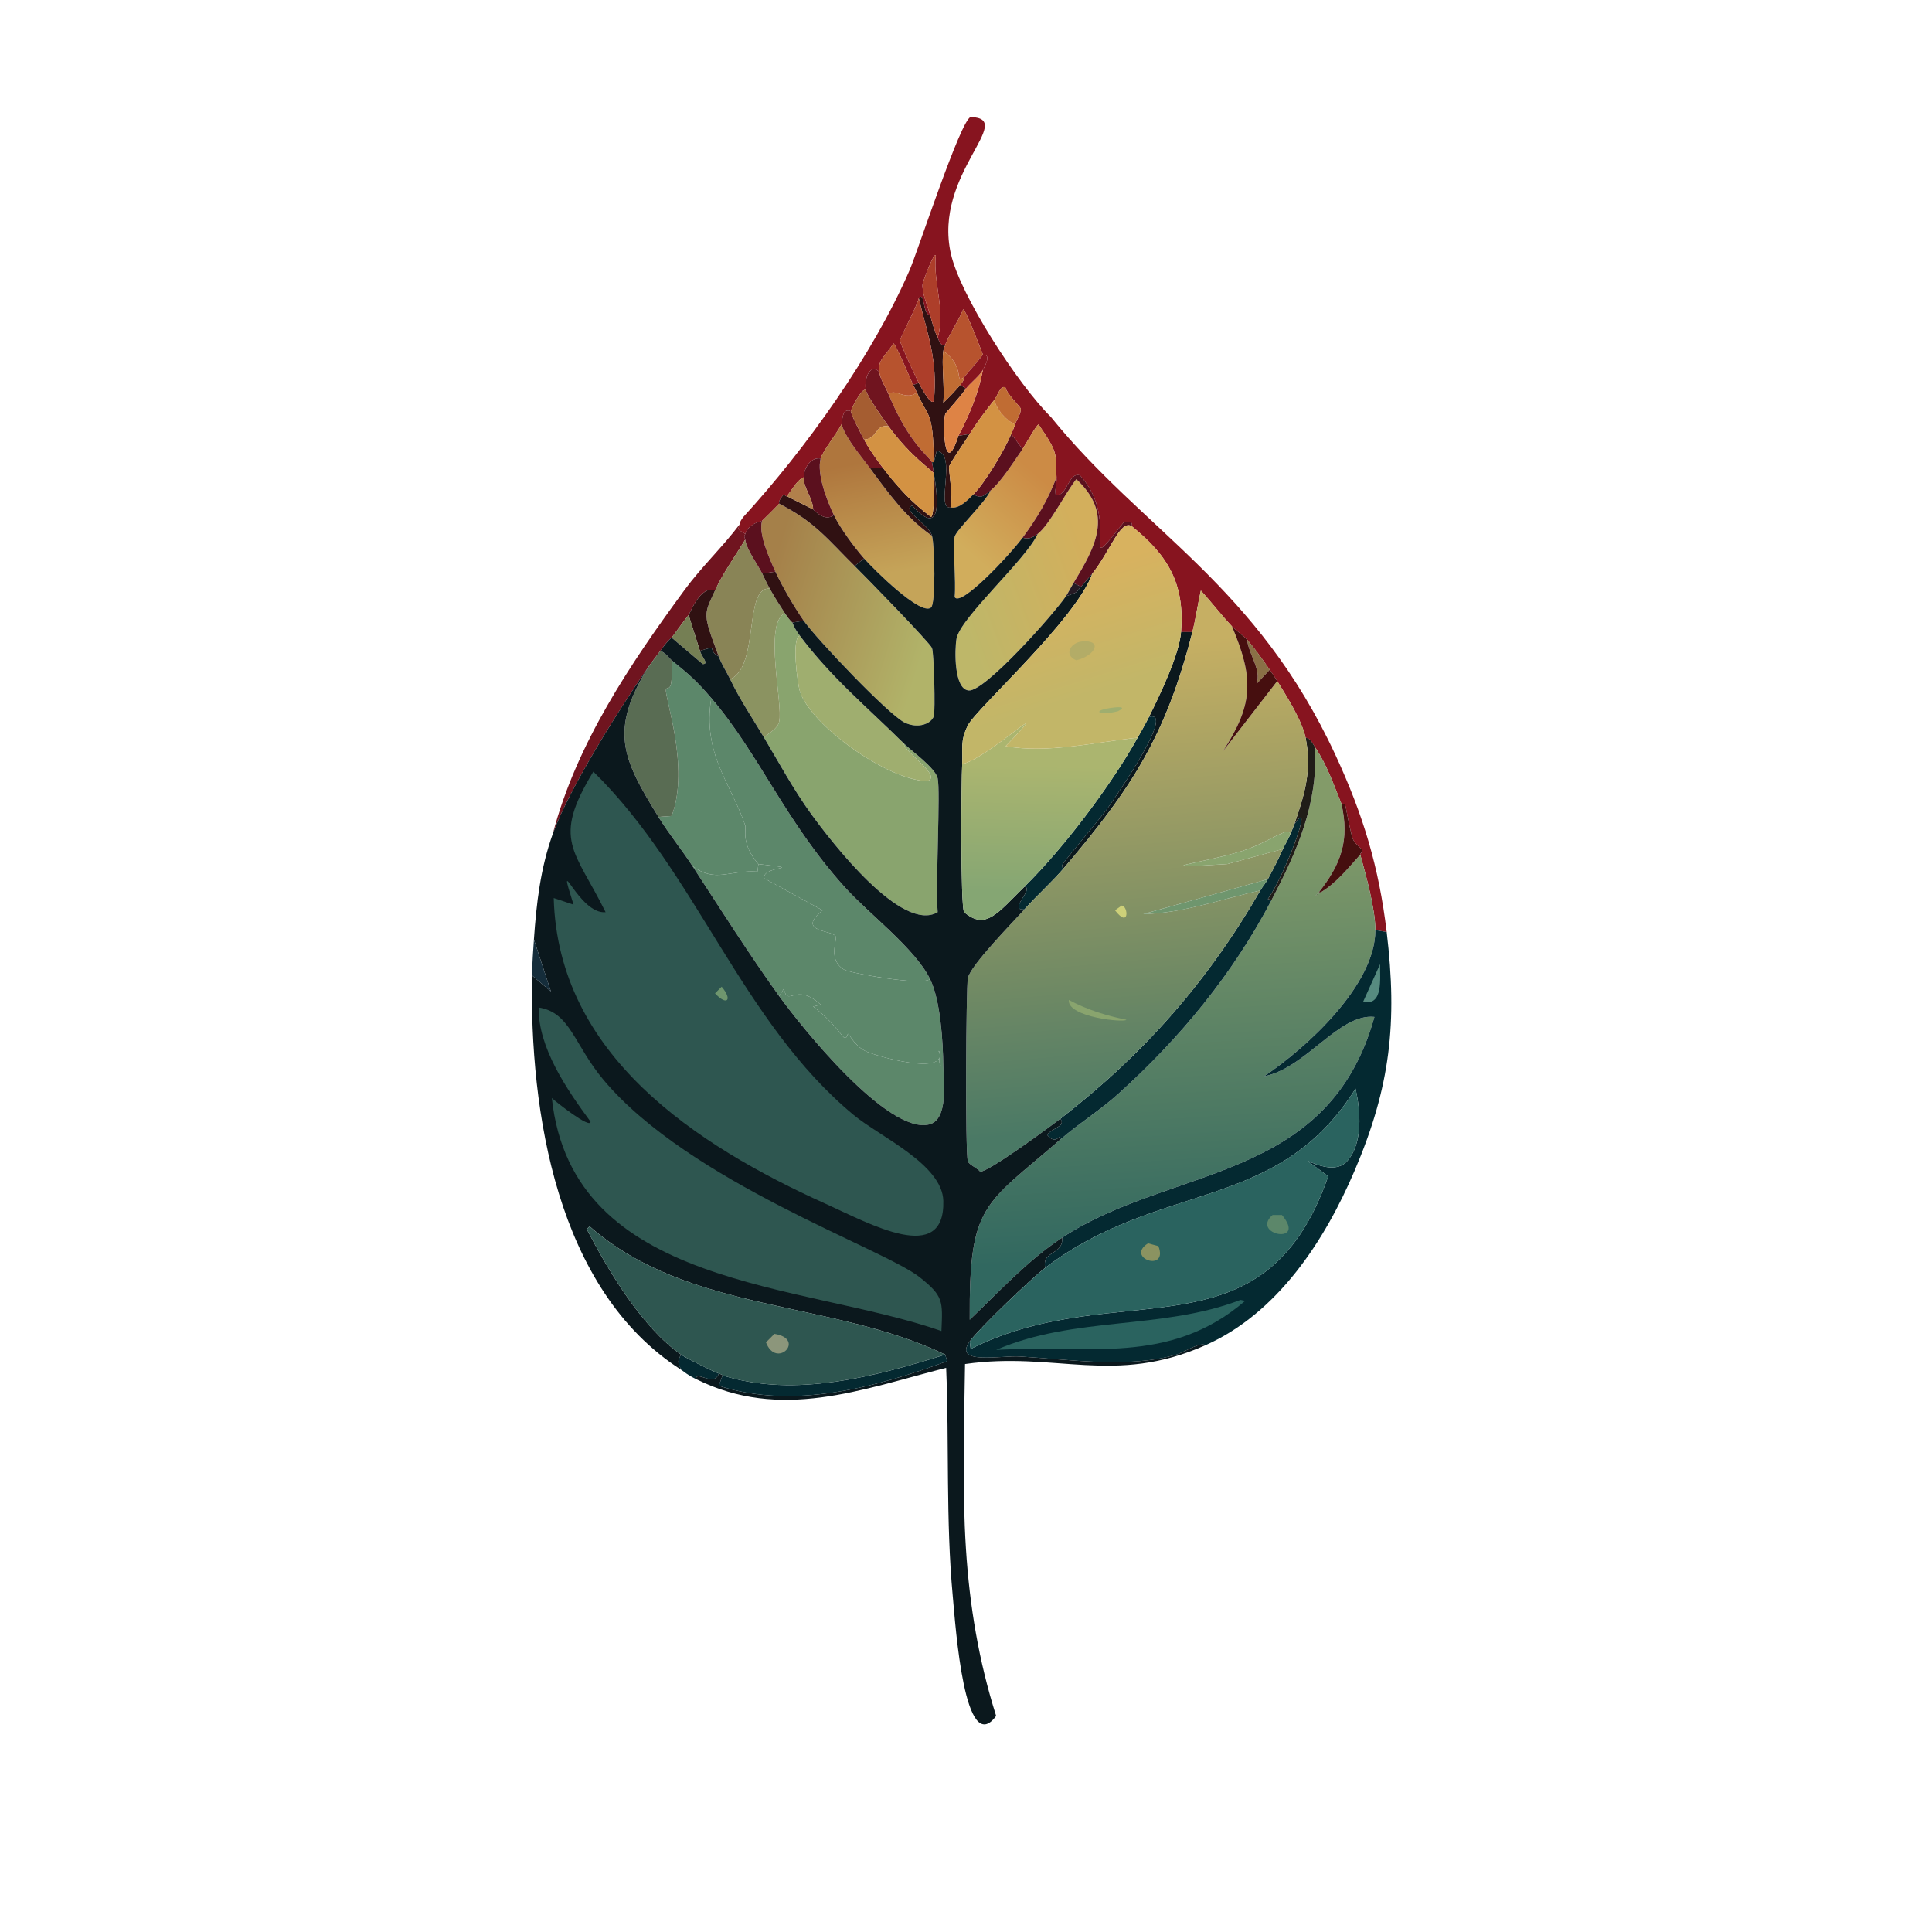 <?xml version="1.0" encoding="UTF-8"?>
<svg id="Layer_1" data-name="Layer 1" xmlns="http://www.w3.org/2000/svg" xmlns:xlink="http://www.w3.org/1999/xlink" viewBox="0 0 512 511.98">
  <defs>
    <style>
      .cls-1 {
        fill: #578b80;
      }

      .cls-1, .cls-2, .cls-3, .cls-4, .cls-5, .cls-6, .cls-7, .cls-8, .cls-9, .cls-10, .cls-11, .cls-12, .cls-13, .cls-14, .cls-15, .cls-16, .cls-17, .cls-18, .cls-19, .cls-20, .cls-21, .cls-22, .cls-23, .cls-24, .cls-25, .cls-26, .cls-27, .cls-28, .cls-29, .cls-30, .cls-31, .cls-32, .cls-33, .cls-34, .cls-35, .cls-36, .cls-37, .cls-38, .cls-39, .cls-40, .cls-41 {
        stroke-width: 0px;
      }

      .cls-2 {
        fill: #87141f;
      }

      .cls-3 {
        fill: #301112;
      }

      .cls-4 {
        fill: #ad3e2a;
      }

      .cls-5 {
        fill: url(#linear-gradient);
      }

      .cls-6 {
        fill: #201d18;
      }

      .cls-7 {
        fill: #8b9361;
      }

      .cls-8 {
        fill: url(#linear-gradient-6);
      }

      .cls-9 {
        fill: #251a24;
      }

      .cls-10 {
        fill: #596c53;
      }

      .cls-11 {
        fill: #2a635f;
      }

      .cls-12 {
        fill: url(#linear-gradient-5);
      }

      .cls-13 {
        fill: #8c967b;
      }

      .cls-14 {
        fill: #0b181d;
      }

      .cls-15 {
        fill: #9fae6f;
      }

      .cls-16 {
        fill: #460f0f;
      }

      .cls-17 {
        fill: #de8345;
      }

      .cls-18 {
        fill: #405530;
      }

      .cls-19 {
        fill: #6f966e;
      }

      .cls-20 {
        fill: url(#linear-gradient-2);
      }

      .cls-21 {
        fill: #757f54;
      }

      .cls-22 {
        fill: #b7532e;
      }

      .cls-23 {
        fill: #b3ac67;
      }

      .cls-24 {
        fill: url(#linear-gradient-7);
      }

      .cls-25 {
        fill: url(#linear-gradient-3);
      }

      .cls-26 {
        fill: #a55d31;
      }

      .cls-27 {
        fill: #152d3b;
      }

      .cls-28 {
        fill: #8a7046;
      }

      .cls-29 {
        fill: #5b101e;
      }

      .cls-30 {
        fill: #898456;
      }

      .cls-31 {
        fill: url(#linear-gradient-8);
      }

      .cls-32 {
        fill: #cdd079;
      }

      .cls-33 {
        fill: #70141f;
      }

      .cls-34 {
        fill: #b1804b;
      }

      .cls-35 {
        fill: #89a46e;
      }

      .cls-36 {
        fill: #5c876a;
      }

      .cls-37 {
        fill: url(#linear-gradient-4);
      }

      .cls-38 {
        fill: #2e5650;
      }

      .cls-39 {
        fill: #c06c33;
      }

      .cls-40 {
        fill: #d39243;
      }

      .cls-41 {
        fill: #042931;
      }
    </style>
    <linearGradient id="linear-gradient" x1="305.75" y1="221.52" x2="312.99" y2="332.28" gradientUnits="userSpaceOnUse">
      <stop offset="0" stop-color="#839b69"/>
      <stop offset="1" stop-color="#316860"/>
    </linearGradient>
    <linearGradient id="linear-gradient-2" x1="202.74" y1="156.2" x2="245.71" y2="169.57" gradientUnits="userSpaceOnUse">
      <stop offset="0" stop-color="#a58049"/>
      <stop offset="1" stop-color="#b1b369"/>
    </linearGradient>
    <linearGradient id="linear-gradient-3" x1="288.52" y1="148.55" x2="253.85" y2="161.47" gradientUnits="userSpaceOnUse">
      <stop offset="0" stop-color="#d3af5c"/>
      <stop offset="1" stop-color="#beb769"/>
    </linearGradient>
    <linearGradient id="linear-gradient-4" x1="229.84" y1="122.14" x2="235.84" y2="152.04" gradientUnits="userSpaceOnUse">
      <stop offset="0" stop-color="#af763d"/>
      <stop offset="1" stop-color="#c5a459"/>
    </linearGradient>
    <linearGradient id="linear-gradient-5" x1="274.73" y1="125.68" x2="256.68" y2="146.42" gradientUnits="userSpaceOnUse">
      <stop offset="0" stop-color="#cc8b45"/>
      <stop offset="1" stop-color="#d1ad5c"/>
    </linearGradient>
    <linearGradient id="linear-gradient-6" x1="293.92" y1="171.66" x2="305.57" y2="297.62" gradientUnits="userSpaceOnUse">
      <stop offset="0" stop-color="#c6af63"/>
      <stop offset="1" stop-color="#4a7965"/>
    </linearGradient>
    <linearGradient id="linear-gradient-7" x1="278.14" y1="202.98" x2="277.36" y2="236.47" gradientUnits="userSpaceOnUse">
      <stop offset="0" stop-color="#abb56f"/>
      <stop offset="1" stop-color="#85a673"/>
    </linearGradient>
    <linearGradient id="linear-gradient-8" x1="275.82" y1="154.4" x2="285.34" y2="184.95" gradientUnits="userSpaceOnUse">
      <stop offset="0" stop-color="#d8b25f"/>
      <stop offset="1" stop-color="#c2b668"/>
    </linearGradient>
  </defs>
  <path class="cls-2" d="M278.49,110.5c24.52,30.31,54.58,44.48,75.5,89.75,7.27,15.74,11.44,29.5,13.5,46.75l-3-.5c0-5.54-2.47-14.5-4-20-.11-.4.69-.59.5-1.25-.1-.34-2.06-1.66-2.5-3-.83-2.55-1.83-8.57-2-9-.18-.45-.97-.19-1-.25-2.07-5.1-3.87-10.39-7-15-.66-.97-1.08-2.32-2.5-2.5-.93-4.54-5.02-10.98-7.5-15-.76-1.24-1.19-1.84-2-3-1.92-2.77-3.8-5.44-6-8-.45-.53-3.39-2.85-4-3.5-2.88-3.07-5.42-6.39-8.25-9.5-.83,3.64-1.33,7.39-2.25,11h-3c1.02-12.89-3.5-20.31-13-28-.13-.1.56-1.91-2.25-1-12.57,15.88-.14.02-11.5-12.5-3.16-1.11-3.46,6.04-6.5,5-.21-1.74.37-2.65.25-4.5-.4-6.19.89-5.81-4.75-14-.48-.07-3.63,5.6-4.25,6.5l-3-4c.37-.9.7-1.51,1-2.5.33-1.12,1.71-3.02,1.5-4.25-.06-.34-3.88-4.19-4-5.5-1.31-.93-2.17,2.22-3,3.25-2.31,2.86-4.56,5.88-6.5,9l-3,.5c2.9-5.52,5.34-11.34,6.5-17.5,2.57-4.65.09-3.77,0-4-.5-1.27-4.6-12.06-5.25-12-.98,2.63-4.29,7.67-4.75,9.5-1.25.18-1.54-1.01-2-2,2.18-7.03-1.24-14.49-.5-21.75-.42-1.24-3.46,7.06-3.5,7.5-.23,2.32,1.37,5.92,2,8.25-2.1-.15-1.31-6.46-3-4.5-.33,1.84-5,10.63-5,11.25s4.35,10.05,5,11.25l-1.5.5c-.64-1.33-4.64-10.99-5.25-11-1.73,3.04-4.22,4.27-3.75,7.5-2.79-2.43-4.07,2.64-3.5,5-.8-1.3-3.99,4.91-4,5.5-2.46-1.18-2.24,2.99-2.5,3.5-1.13,2.24-4.98,7.08-5.5,9-2.63-.41-4.43,2.5-4.5,5-1.78.68-3.16,3.48-4.5,5-.2.22-.72-.53-.75-.5-1.83,2.08-1.15,2.4-1.25,2.5-1.52,1.53-2.93,3.01-4.5,4.5-.22.21-3.46.56-4.5,3.5-1.86-1.35-2.09-.69-1.5-2.5.07-.09-.2-.41,1-2,16.61-18.13,34.19-42.73,44-65.25,2.25-5.17,13.55-39.96,16.25-40.75,12.33.46-10.01,15.16-5.25,36.25,2.5,11.09,17.69,34.54,26.5,43.25Z"/>
  <path class="cls-33" d="M197.49,141.49c-.47,1.32-.14.62,0,1.5-2.66,4.41-5.85,8.81-8,13.5-3.81-1.57-6.66,6.08-7,6.5-1.6,1.99-2.97,3.99-4.5,6-.15.19-.61.21-3,3.5-.96,1.33-2.08,2.68-3,4-7.62,10.99-21.24,32.55-25.5,44.5,6.29-23.93,20.52-45.06,35-64.75,4.4-5.99,10.06-11.34,14.5-17.25-.59,1.81-.36,1.15,1.5,2.5Z"/>
  <path class="cls-41" d="M190.49,363.99c-1.16,3.75-6.11-.99-6,1.5-2.65-1.32-2.86-1.77-4-2.5-.63-1.76-1.22-1.93,0-4,1.34.94,8.27,4.39,10,5Z"/>
  <path class="cls-5" d="M355.49,212.99c2.2,9.62-.02,15.94-6,23.5-1.83,1.86-.35.5.5,0,4.17-2.46,7.3-6.48,10.5-10,1.53,5.5,3.99,14.46,4,20,.01,14.5-18.03,31-29.5,38.75,11.1-2.17,19.83-16.71,29.25-15.75-12.25,44.09-54.02,39.45-82.75,58.5-9.2,6.1-16.57,14.16-24.5,21.75-.2-30.84,3.83-30.23,24-47.75,4.8-4.17,10.48-7.7,15.25-12,16.42-14.77,30.5-31.88,40.75-51.5,6.75-12.91,12.35-25.5,11.5-40.5,3.13,4.61,4.93,9.89,7,15Z"/>
  <path class="cls-20" d="M226.49,149.99c2.55,2.5,19.97,20.35,20.5,21.75.57,1.52.88,16.74.5,18-.61,2-4.09,3.52-7.75,1.75-4.28-2.07-23.37-22.19-26.75-27-2.35-3.35-5.82-9.29-7.5-13-1.6-3.53-4.62-10.21-3.5-13.5,1.57-1.49,2.98-2.97,4.5-4.5,9.59,4.87,13.02,9.63,20,16.5Z"/>
  <path class="cls-25" d="M284.49,154.49c-.63,1.04-1.49,2.75-2,3.5-3.2,4.73-21.48,25.3-25.75,25-4.02-.29-3.75-11.02-3.25-13.75,1.03-5.58,18.45-21.01,21.5-27.75,3.1-2.34,7.4-10.98,10.25-14.5,9.93,9.22,5.13,17.82-.75,27.5Z"/>
  <path class="cls-37" d="M230.49,123.99c4.83,6.57,9.65,13.27,16.5,18,.74,2.72,1.02,17.99-.25,19-2.67,2.37-15.28-10.19-17.75-13-2.56-2.92-6.34-8.03-8-11.5-1.86-3.88-4.59-10.96-3.5-15,.52-1.92,4.37-6.76,5.5-9,1.64,4.4,4.79,7.81,7.5,11.5Z"/>
  <path class="cls-12" d="M279.99,126.49c-2.25,5.95-5.21,10.89-9,16-3.41,4.59-16.42,18.53-18,15.75.41-4.14-.56-13.6,0-16,.43-1.85,8.34-9.33,9.5-12.25,2.72-2.18,6.31-7.86,8.5-11,.62-.9,3.77-6.57,4.25-6.5,5.64,8.19,4.35,7.8,4.75,14Z"/>
  <path class="cls-41" d="M336.99,238.49c-10.25,19.62-24.33,36.72-40.75,51.5-4.77,4.29-10.45,7.83-15.25,12,.04-2.26-.87,1.96-3.5-1.25,1.48-1.93,5.08-2.26,3.5-4.25,22.06-17.07,39.07-36.35,53-60.5.59-1.02,1.4-1.9,2-3,1.46-2.67,2.74-5.22,4-8,.63-1.39,1.41-2.49,2-4,.32-.82.71-1.67,1-2.5,5.68-8.3-2.65,13.94-7,19.75l1,.25Z"/>
  <g>
    <path class="cls-36" d="M246.49,259.49c2.76,5.67,3.39,16.48,3.5,23-1.86.64-.5-4-1.25-4,2.89,6.91-17,1.35-19.5,0-2.89-1.56-3.82-3.98-4.5-4.5-.17-.13-.17,1.35-1,1-.54-.23-2.87-4.22-8.25-8.25l2-.5c-6.7-6.17-8.73.9-9.75-4.25l-1.25,2c-7.64-10.58-15.78-23.41-23-34.5,6.12,4.61,9.76,1,17.25,1.5l.25-2c13.39,1.52,1.03.24,1.5,3.75l15.5,8.5c-7.28,5.93,2.89,5.15,3.5,7,.36,1.08-2.15,6.17,2.25,8.75,1.38.81,20.12,4.33,22.75,2.5Z"/>
    <path class="cls-36" d="M246.49,259.49c-2.63,1.83-21.37-1.69-22.75-2.5-4.4-2.58-1.89-7.67-2.25-8.75-.61-1.85-10.78-1.07-3.5-7l-15.5-8.5c-.47-3.51,11.89-2.23-1.5-3.75-4.76-5.49-3.13-9.12-3.5-10.25-3.59-10.84-11.43-18.81-9-33.75,12.76,14.93,19.65,32.74,35.5,50.25,6.32,6.99,18.58,16.2,22.5,24.25Z"/>
    <path class="cls-36" d="M188.49,184.99c-2.43,14.94,5.41,22.91,9,33.75.37,1.12-1.26,4.76,3.5,10.25l-.25,2c-7.49-.5-11.13,3.11-17.25-1.5-2.88-4.41-6.24-8.51-9-13l3.5-.25c4.93-12.8-2-31.86-1.5-33.5.37-1.22,1.91,1.79,1.5-7.75,4.63,3.73,6.59,5.43,10.5,10Z"/>
    <path class="cls-36" d="M249.99,282.49c.07,4.13,1.42,14.24-3.75,15.5-10.97,2.68-33.75-25.7-39.75-34l1.25-2c1.02,5.15,3.05-1.92,9.75,4.25l-2,.5c5.38,4.03,7.71,8.02,8.25,8.25.83.35.83-1.13,1-1,.68.52,1.6,2.94,4.5,4.5,2.5,1.35,22.39,6.91,19.5,0,.75,0-.61,4.64,1.25,4Z"/>
    <path class="cls-10" d="M177.99,174.99c.41,9.54-1.13,6.53-1.5,7.75-.5,1.63,6.43,20.7,1.5,33.5l-3.5.25c-9.39-15.28-13.27-22.79-2.5-40,.92-1.32,2.04-2.67,3-4,1.43.51,2.52,2.11,3,2.5Z"/>
  </g>
  <g>
    <path class="cls-35" d="M207.99,162.49c1.31,1.99,1.91,2.37,2,2.5.12.17.33,1.27,2,3.5-2.31.43-.64,12.74,0,14.75,2.92,9.1,23.59,23.71,33.75,23.75,4.12-1.28-6.16-7.65-6.25-10,2.03,2.01,8.36,6.48,9,9.25.78,3.35-.58,27.92,0,35.5-9.45,5.61-27.92-18.32-33.5-26-4.64-6.39-8.46-13.48-12.5-20.25,1.23-1.36,3.52-2.2,4-4.25,1.08-4.63-4.21-25.99,1.5-28.75Z"/>
    <path class="cls-15" d="M211.99,168.49c8.39,11.18,17.82,18.91,27.5,28.5.09,2.35,10.37,8.72,6.25,10-10.16-.04-30.83-14.65-33.75-23.75-.64-2.01-2.31-14.32,0-14.75Z"/>
    <path class="cls-30" d="M201.99,151.99c.69,1.37,1.23,2.63,2,4-6.97-.57-2.66,20.75-10.5,24-1-2.08-2.16-3.76-3-6-4.35-11.59-4-10.96-1-17.5,2.15-4.69,5.34-9.09,8-13.5.47,2.89,3.17,6.37,4.5,9Z"/>
    <path class="cls-7" d="M203.99,155.99c1.26,2.23,2.59,4.36,4,6.5-5.71,2.76-.42,24.12-1.5,28.75-.48,2.05-2.77,2.89-4,4.25-3.14-5.27-6.31-9.9-9-15.5,7.84-3.25,3.53-24.57,10.5-24Z"/>
  </g>
  <path class="cls-41" d="M281.99,229.99c-3.37,3.95-7.11,7.21-10.5,11-4.59.45,2.74-5.56,0-6,10.3-10.11,22.96-26.86,30-39.5,1.03-1.84,2.06-3.6,3-5.5,7.13-1.98-8.16,20.22-11,24.25-1.78,2.53-11.64,14.11-12,15-.16.39.03.81.5.75Z"/>
  <path class="cls-3" d="M246.49,83.5c.53,1.94,1.16,4.19,2,6,.46.99.75,2.18,2,2-.1.4-.35.51-.5,1.5-.5,3.29.37,9.77,0,13.75,1.56-1.5,3.11-3.09,4.5-4.75l1.5,1c-2.02,2.85-5.38,6.33-5.5,6.75-.73,2.52-.29,17.52,3.5,5.75l3-.5c-.99,1.58-5.37,7.89-5.5,8.75-.08.53,1.03,7.65.5,10.75-4.31.76,1.84-14.3-3.75-15l-.75,3c-.21-14.02-1.51-11.56-4.5-18.5-.29-.68-.68-1.33-1-2l1.5-.5c.23.42,3.22,6.26,4,4.75,1.06-10.79-1.6-17.23-4-27.25,1.69-1.96.9,4.35,3,4.5Z"/>
  <path class="cls-29" d="M299.99,139.49c-3.09-2.01-5.64,6.42-10.5,12.5-.33.41-2.84,3.34-3,3.5l-2-1c5.88-9.68,10.68-18.28.75-27.5-2.85,3.52-7.15,12.16-10.25,14.5-1.38,1.04-2.38,1.47-4,1,3.79-5.11,6.75-10.05,9-16,.12,1.85-.46,2.76-.25,4.5,3.04,1.04,3.34-6.11,6.5-5,11.36,12.52-1.07,28.38,11.5,12.5,2.81-.91,2.12.9,2.25,1Z"/>
  <path class="cls-39" d="M242.99,104c2.99,6.94,4.29,4.48,4.5,18.5h-.5c-.77-1.53-6.12-4.92-11.5-18,1.72-1.73,4.62,1.83,7.5-.5Z"/>
  <path class="cls-33" d="M232.99,98.5c.3,2.06,1.72,4.1,2.5,6,5.38,13.08,10.73,16.47,11.5,18,.07.14.43,2.59.5,3-.3-.81-5.94-4.22-12-12.5-1.28-1.75-5.61-7.87-6-9.5-.57-2.36.71-7.43,3.5-5Z"/>
  <path class="cls-3" d="M208.49,131.49c2.33,1.17,4.67,2.33,7,3.5.29.15,2.97,3.45,5.5,1.5,1.66,3.47,5.44,8.58,8,11.5l-2.5,2c-6.98-6.87-10.41-11.63-20-16.5.1-.1-.58-.42,1.25-2.5.03-.03.55.72.75.5Z"/>
  <path class="cls-3" d="M233.99,123.99c3.65,4.88,7.84,9.37,12.75,13,.95-.29,1.01-10.79.75-11.5,1.02,5.98,2.43,17.54-5.75,8.5-3.05,1.1,4.42,4.96,5.25,8-6.85-4.73-11.67-11.43-16.5-18h3.5Z"/>
  <path class="cls-3" d="M189.49,156.49c-3,6.54-3.35,5.91,1,17.5-3.4-1.87.3-3.16-5-1.5-.99-3.17-1.99-6.34-3-9.5.34-.42,3.19-8.07,7-6.5Z"/>
  <path class="cls-29" d="M270.99,119c-2.19,3.14-5.78,8.82-8.5,11-1.79,1.44-2.54,2.29-4.5,1,3.1-3.11,8.3-11.86,10-16l3,4Z"/>
  <path class="cls-3" d="M205.49,151.49c1.68,3.71,5.15,9.65,7.5,13l-3,.5c-.09-.13-.69-.51-2-2.5-1.41-2.14-2.74-4.27-4-6.5-.77-1.37-1.31-2.63-2-4l3.5-.5Z"/>
  <path class="cls-21" d="M185.49,172.49c.54,1.72,2.51,3.49.75,3.5q-4.12-3.5-8.25-7c1.53-2.01,2.9-4.01,4.5-6,1.01,3.16,2.01,6.33,3,9.5Z"/>
  <path class="cls-9" d="M286.49,155.49c-1.51,1.48-.18,1.26-4,2.5.51-.75,1.37-2.46,2-3.5l2,1Z"/>
  <path class="cls-4" d="M243.49,101.5c-.65-1.2-5-10.63-5-11.25s4.67-9.41,5-11.25c2.4,10.02,5.06,16.46,4,27.25-.78,1.51-3.77-4.33-4-4.75Z"/>
  <path class="cls-14" d="M315.99,167.49c-6.96,27.3-15.92,41.28-34,62.5-.47.06-.66-.36-.5-.75.35-.89,10.21-12.47,12-15,2.84-4.03,18.13-26.23,11-24.25,2.85-5.75,8.02-16.41,8.5-22.5h3Z"/>
  <path class="cls-22" d="M260.49,94c-1.54,2.06-3.43,3.99-5,6-2.75,1.79.58-2.57-5.5-7,.15-.99.4-1.1.5-1.5.46-1.83,3.77-6.87,4.75-9.5.65-.06,4.75,10.73,5.25,12Z"/>
  <path class="cls-22" d="M241.99,102c.32.67.71,1.32,1,2-2.88,2.33-5.78-1.23-7.5.5-.78-1.9-2.2-3.94-2.5-6-.47-3.23,2.02-4.46,3.75-7.5.61,0,4.61,9.67,5.25,11Z"/>
  <path class="cls-17" d="M253.99,115.5c-3.79,11.77-4.23-3.23-3.5-5.75.12-.42,3.48-3.9,5.5-6.75.95-1.33,3.59-3.36,4.5-5-1.16,6.16-3.6,11.98-6.5,17.5Z"/>
  <path class="cls-6" d="M348.49,197.99c.85,15-4.75,27.59-11.5,40.5l-1-.25c4.35-5.81,12.68-28.05,7-19.75,2.74-7.88,4.76-14.44,3-23,1.42.18,1.84,1.53,2.5,2.5Z"/>
  <path class="cls-29" d="M217.49,121.5c-1.09,4.04,1.64,11.12,3.5,15-2.53,1.95-5.21-1.35-5.5-1.5-.02-2.89-2.58-5.61-2.5-8.5.07-2.5,1.87-5.41,4.5-5Z"/>
  <path class="cls-16" d="M360.49,226.49c-3.19,3.52-6.33,7.54-10.5,10h-.5c5.98-7.56,8.2-13.88,6-23.5.03.06.82-.2,1,.25.17.43,1.17,6.45,2,9,.44,1.34,2.4,2.66,2.5,3,.19.66-.61.85-.5,1.25Z"/>
  <path class="cls-29" d="M201.99,137.99c-1.12,3.29,1.9,9.97,3.5,13.5l-3.5.5c-1.33-2.63-4.03-6.11-4.5-9-.14-.88-.47-.18,0-1.5,1.04-2.94,4.28-3.29,4.5-3.5Z"/>
  <path class="cls-33" d="M225.49,109c-.02.77,2.8,6.18,3.5,7.5,1.38,2.62,3.23,5.13,5,7.5h-3.5c-2.71-3.69-5.86-7.1-7.5-11.5.26-.51.04-4.68,2.5-3.5Z"/>
  <path class="cls-4" d="M248.49,89.5c-.84-1.81-1.47-4.06-2-6-.63-2.33-2.23-5.93-2-8.25.04-.44,3.08-8.74,3.5-7.5-.74,7.25,2.68,14.72.5,21.75Z"/>
  <g>
    <path class="cls-40" d="M268.99,112.5c-.3.99-.63,1.6-1,2.5-1.7,4.14-6.9,12.89-10,16-1.59,1.6-3.8,3.89-6,3.5.53-3.1-.58-10.22-.5-10.75.13-.86,4.51-7.17,5.5-8.75,1.94-3.12,4.19-6.14,6.5-9,.66,2.59,3.1,5.39,5.5,6.5Z"/>
    <path class="cls-39" d="M268.99,112.5c-2.4-1.11-4.84-3.91-5.5-6.5.83-1.03,1.69-4.17,3-3.25.12,1.31,3.94,5.16,4,5.5.21,1.23-1.17,3.13-1.5,4.25Z"/>
  </g>
  <path class="cls-34" d="M212.99,126.49c-.08,2.89,2.48,5.61,2.5,8.5-2.33-1.17-4.67-2.33-7-3.5,1.34-1.52,2.72-4.32,4.5-5Z"/>
  <path class="cls-2" d="M260.49,98c-.91,1.64-3.55,3.67-4.5,5l-1.5-1c1.2-1.44.93-1.91,1-2,1.57-2.01,3.46-3.94,5-6,.09.23,2.57-.65,0,4Z"/>
  <path class="cls-28" d="M336.49,177.49l-3.5,3.75c1.4-3.69-2.11-7.92-2.5-11.75,2.2,2.56,4.08,5.23,6,8Z"/>
  <g>
    <path class="cls-41" d="M367.49,246.99c2.86,23.98,1.01,40.96-8.5,63.25-7.95,18.62-20.44,37.77-39.5,46.25-1.42-.96-5.84,1.94-7.75,2.5-12.64,3.71-28.49,1.26-41.5.5-5.01-.29-17.78,2.32-13.25-4l.25,2c39.12-19.7,77.58,3.6,94.75-45.75-12.7-9.68,0,1.58,5-4,4.31-4.8,3.55-13.39,2.25-19.25-20.64,32.97-51.75,24.28-82.25,47.5-.96-4.65,4.81-3.27,4.5-8,28.73-19.04,70.5-14.41,82.75-58.5-9.42-.96-18.14,13.58-29.25,15.75,11.47-7.74,29.51-24.25,29.5-38.75l3,.5Z"/>
    <path class="cls-11" d="M328.74,344.49l1.25.25c-20.05,17.26-41.7,11.6-66,13,20.69-9,44-5.24,64.75-13.25Z"/>
    <path class="cls-1" d="M365.74,255.49c-.08,3.66.95,11.2-4.5,10q2.25-5,4.5-10Z"/>
  </g>
  <g>
    <path class="cls-8" d="M326.49,165.99c5.86,13.92,5.7,20.63-2.5,33.25q7.25-9.37,14.5-18.75c2.48,4.02,6.57,10.46,7.5,15,1.76,8.56-.26,15.11-3,23-.29.83-.68,1.68-1,2.5-.67-2.08-5.58,2.21-12.75,4.5-10.47,3.35-27.1,4.95-4,3.5l14.75-4c-1.26,2.78-2.54,5.33-4,8q-16.5,4.62-33,9.25c10.68-.23,20.69-4.01,31-6.25-13.92,24.14-30.94,43.43-53,60.5-2.84,2.2-19.29,14.3-21.25,14-.61-.86-2.96-1.81-3.25-2.75-.72-2.31-.47-46.12,0-48.5.67-3.4,11.83-14.71,15-18.25,3.39-3.79,7.13-7.05,10.5-11,18.08-21.22,27.04-35.2,34-62.5.92-3.61,1.42-7.36,2.25-11,2.83,3.11,5.37,6.43,8.25,9.5Z"/>
    <g>
      <path class="cls-16" d="M330.49,169.49c.39,3.83,3.9,8.06,2.5,11.75l3.5-3.75c.81,1.16,1.24,1.76,2,3q-7.25,9.37-14.5,18.75c8.2-12.62,8.35-19.33,2.5-33.25.61.65,3.55,2.97,4,3.5Z"/>
      <path class="cls-35" d="M341.99,220.99c-.59,1.51-1.37,2.61-2,4l-14.75,4c-23.1,1.45-6.47-.15,4-3.5,7.17-2.29,12.08-6.58,12.75-4.5Z"/>
      <path class="cls-19" d="M335.99,232.99c-.6,1.1-1.41,1.98-2,3-10.31,2.24-20.32,6.02-31,6.25q16.5-4.62,33-9.25Z"/>
      <path class="cls-35" d="M283.24,264.99c4.85,2.59,9.91,4.17,15.25,5.25-.12.84-15.7-.59-15.25-5.25Z"/>
      <path class="cls-32" d="M297.24,239.99c1.81.05,2.1,6.25-1.75,1.25l1.75-1.25Z"/>
    </g>
  </g>
  <path class="cls-18" d="M349.99,236.49c-.85.5-2.33,1.86-.5,0h.5Z"/>
  <g>
    <path class="cls-14" d="M251.99,134.49c2.2.39,4.41-1.9,6-3.5,1.96,1.29,2.71.44,4.5-1-1.16,2.92-9.07,10.4-9.5,12.25-.56,2.4.41,11.86,0,16,1.58,2.78,14.59-11.16,18-15.75,1.62.47,2.62.04,4-1-3.04,6.74-20.47,22.17-21.5,27.75-.5,2.73-.77,13.46,3.25,13.75,4.27.31,22.55-20.27,25.75-25,3.82-1.24,2.49-1.02,4-2.5.16-.16,2.67-3.09,3-3.5-4.46,12.34-30.79,35.81-33,40.25-2.12,4.27-1.28,6.05-1.5,10.25-.24,4.52-.48,37.55.5,39.25,5.75,4.88,8.85.27,16-6.75,2.74.44-4.59,6.45,0,6-3.17,3.54-14.33,14.85-15,18.25-.47,2.38-.72,46.18,0,48.5.29.94,2.64,1.89,3.25,2.75,1.96.3,18.41-11.8,21.25-14,1.58,1.99-2.02,2.32-3.5,4.25,2.63,3.21,3.54-1.01,3.5,1.25-20.17,17.52-24.2,16.91-24,47.75,7.93-7.59,15.3-15.65,24.5-21.75.31,4.73-5.46,3.35-4.5,8-3.61,2.74-17.62,16.17-20,19.5-4.53,6.32,8.24,3.71,13.25,4,13,.76,28.86,3.21,41.5-.5,1.91-.56,6.33-3.46,7.75-2.5-24.29,10.8-39.82,1.57-63.75,5-.22,16.32-.79,32.69.25,49,.96,15.13,3.41,29.78,8,44.25-8.37,11.31-10.73-23.38-11.5-31.75-1.87-20.26-.91-40.2-1.75-60.5-22.64,5.79-43.81,14.14-66.25,3-.11-2.49,4.84,2.25,6-1.5,1.25.44.95.48,1,.5l-1,2.75c19.86,6.45,41.84.33,60.5-6.5l-.5-1.75c-30.36-14.55-68.06-10.96-94.25-34l-.75.75c5.77,11.09,14.64,26.03,25,33.25-1.22,2.07-.63,2.24,0,4-33.06-21.13-40.14-68.55-39.5-104.5l5,4.25-4.5-13.75c.68-9.71,1.71-18.77,5-28,4.26-11.95,17.87-33.51,25.5-44.5-10.77,17.21-6.89,24.72,2.5,40,2.76,4.49,6.12,8.59,9,13,7.22,11.09,15.36,23.91,23,34.5,5.99,8.3,28.78,36.68,39.75,34,5.17-1.26,3.82-11.37,3.75-15.5-.1-6.52-.74-17.33-3.5-23-3.92-8.05-16.17-17.26-22.5-24.25-15.85-17.51-22.74-35.32-35.5-50.25-3.91-4.57-5.87-6.27-10.5-10-.48-.39-1.57-1.99-3-2.5,2.39-3.29,2.85-3.31,3-3.5q4.12,3.5,8.25,7c1.76,0-.21-1.78-.75-3.5,5.3-1.66,1.6-.37,5,1.5.84,2.24,2,3.92,3,6,2.69,5.6,5.86,10.22,9,15.5,4.03,6.77,7.86,13.86,12.5,20.25,5.58,7.68,24.05,31.6,33.5,26-.58-7.58.78-32.15,0-35.5-.64-2.77-6.97-7.24-9-9.25-9.68-9.59-19.11-17.32-27.5-28.5-1.67-2.23-1.88-3.33-2-3.5l3-.5c3.38,4.81,22.47,24.93,26.75,27,3.66,1.77,7.14.25,7.75-1.75.38-1.26.07-16.48-.5-18-.53-1.4-17.95-19.25-20.5-21.75l2.5-2c2.47,2.81,15.08,15.37,17.75,13,1.27-1.01.99-16.28.25-19-.83-3.04-8.3-6.9-5.25-8,8.18,9.04,6.77-2.52,5.75-8.5-.07-.41-.43-2.86-.5-3h.5l.75-3c5.59.7-.56,15.76,3.75,15Z"/>
    <path class="cls-27" d="M140.99,258.49c.06-3.24.28-6.28.5-9.5l4.5,13.75-5-4.25Z"/>
    <path class="cls-38" d="M142.74,266.99c8.45,1.31,9.32,9.82,17.25,19.25,22.81,27.11,74.16,44.63,83.75,52.25,6.32,5.02,6.09,6.31,5.75,14.25-36.84-12.88-97.84-11.24-103.25-61.75,1.13,1.08,10.35,8.34,10.25,6.25-6.2-8.41-13.89-19.57-13.75-30.25Z"/>
    <g>
      <path class="cls-38" d="M157.24,204.49c27.3,26.73,39.25,66.33,69,91,6.91,5.73,23.49,13.04,23.75,22.75.46,17.21-19.39,6.11-31.25.75-34.37-15.52-70.86-39.41-72-81l5.25,1.75c-4.86-15.48,1.35,2.71,8.5,2-8.16-16.56-14.39-18.99-3.25-37.25Z"/>
      <path class="cls-19" d="M191.24,261.49c2.97,3.44,1.46,5.26-1.75,1.75l1.75-1.75Z"/>
    </g>
  </g>
  <g>
    <path class="cls-11" d="M256.99,355.49c2.38-3.33,16.39-16.75,20-19.5,30.5-23.22,61.61-14.53,82.25-47.5,1.3,5.85,2.06,14.45-2.25,19.25-5,5.58-17.7-5.68-5,4-17.16,49.35-55.62,26.04-94.75,45.75l-.25-2Z"/>
    <path class="cls-36" d="M337.24,321.99h2.5c6.77,8.13-8.48,5.21-2.5,0Z"/>
    <path class="cls-7" d="M304.24,329.49l2.75.75c2.74,7.08-8.92,3.18-2.75-.75Z"/>
  </g>
  <g>
    <path class="cls-24" d="M301.49,195.49c-7.04,12.64-19.7,29.38-30,39.5-7.15,7.02-10.25,11.63-16,6.75-.98-1.7-.74-34.73-.5-39.25,6.78-1.4,26.21-20.01,11.5-4.75,11.11,2,23.48-1.02,35-2.25Z"/>
    <g>
      <path class="cls-31" d="M299.99,139.49c9.5,7.69,14.02,15.11,13,28-.48,6.09-5.65,16.75-8.5,22.5-.94,1.9-1.97,3.66-3,5.5-11.52,1.23-23.89,4.25-35,2.25,14.71-15.26-4.72,3.35-11.5,4.75.22-4.2-.62-5.98,1.5-10.25,2.21-4.44,28.54-27.91,33-40.25,4.86-6.08,7.41-14.51,10.5-12.5Z"/>
      <path class="cls-23" d="M286.74,169.99c5.5-.5,3.74,3.69-1.5,5-3.46-1.42-1.53-4.72,1.5-5Z"/>
      <path class="cls-15" d="M295.24,187.49c1.61-.19,3.28-.11,1,1-5.16,1.31-7.41-.26-1-1Z"/>
    </g>
  </g>
  <g>
    <path class="cls-41" d="M250.49,358.99l.5,1.75c-18.66,6.83-40.64,12.95-60.5,6.5l1-2.75c19.09,6.08,40.52.27,59-5.5Z"/>
    <g>
      <path class="cls-38" d="M250.49,358.99c-18.47,5.76-39.9,11.58-59,5.5-.05-.02.25-.06-1-.5-1.73-.61-8.66-4.06-10-5-10.36-7.22-19.23-22.16-25-33.25l.75-.75c26.19,23.04,63.89,19.45,94.25,34Z"/>
      <path class="cls-13" d="M205.24,353.49c8.48,1.38.47,9.45-2.25,2.25l2.25-2.25Z"/>
    </g>
  </g>
  <path class="cls-39" d="M255.49,100c-.07.09.2.56-1,2-1.39,1.66-2.94,3.25-4.5,4.75.37-3.98-.5-10.46,0-13.75,6.08,4.43,2.75,8.79,5.5,7Z"/>
  <g>
    <path class="cls-26" d="M229.49,103.5c.39,1.63,4.72,7.75,6,9.5-3.7-.66-2.81,3.28-6.5,3.5-.7-1.32-3.52-6.73-3.5-7.5.01-.59,3.2-6.8,4-5.5Z"/>
    <path class="cls-40" d="M235.49,113c6.06,8.28,11.7,11.69,12,12.5.26.71.2,11.21-.75,11.5-4.91-3.63-9.1-8.12-12.75-13-1.77-2.37-3.62-4.88-5-7.5,3.69-.22,2.8-4.16,6.5-3.5Z"/>
  </g>
</svg>